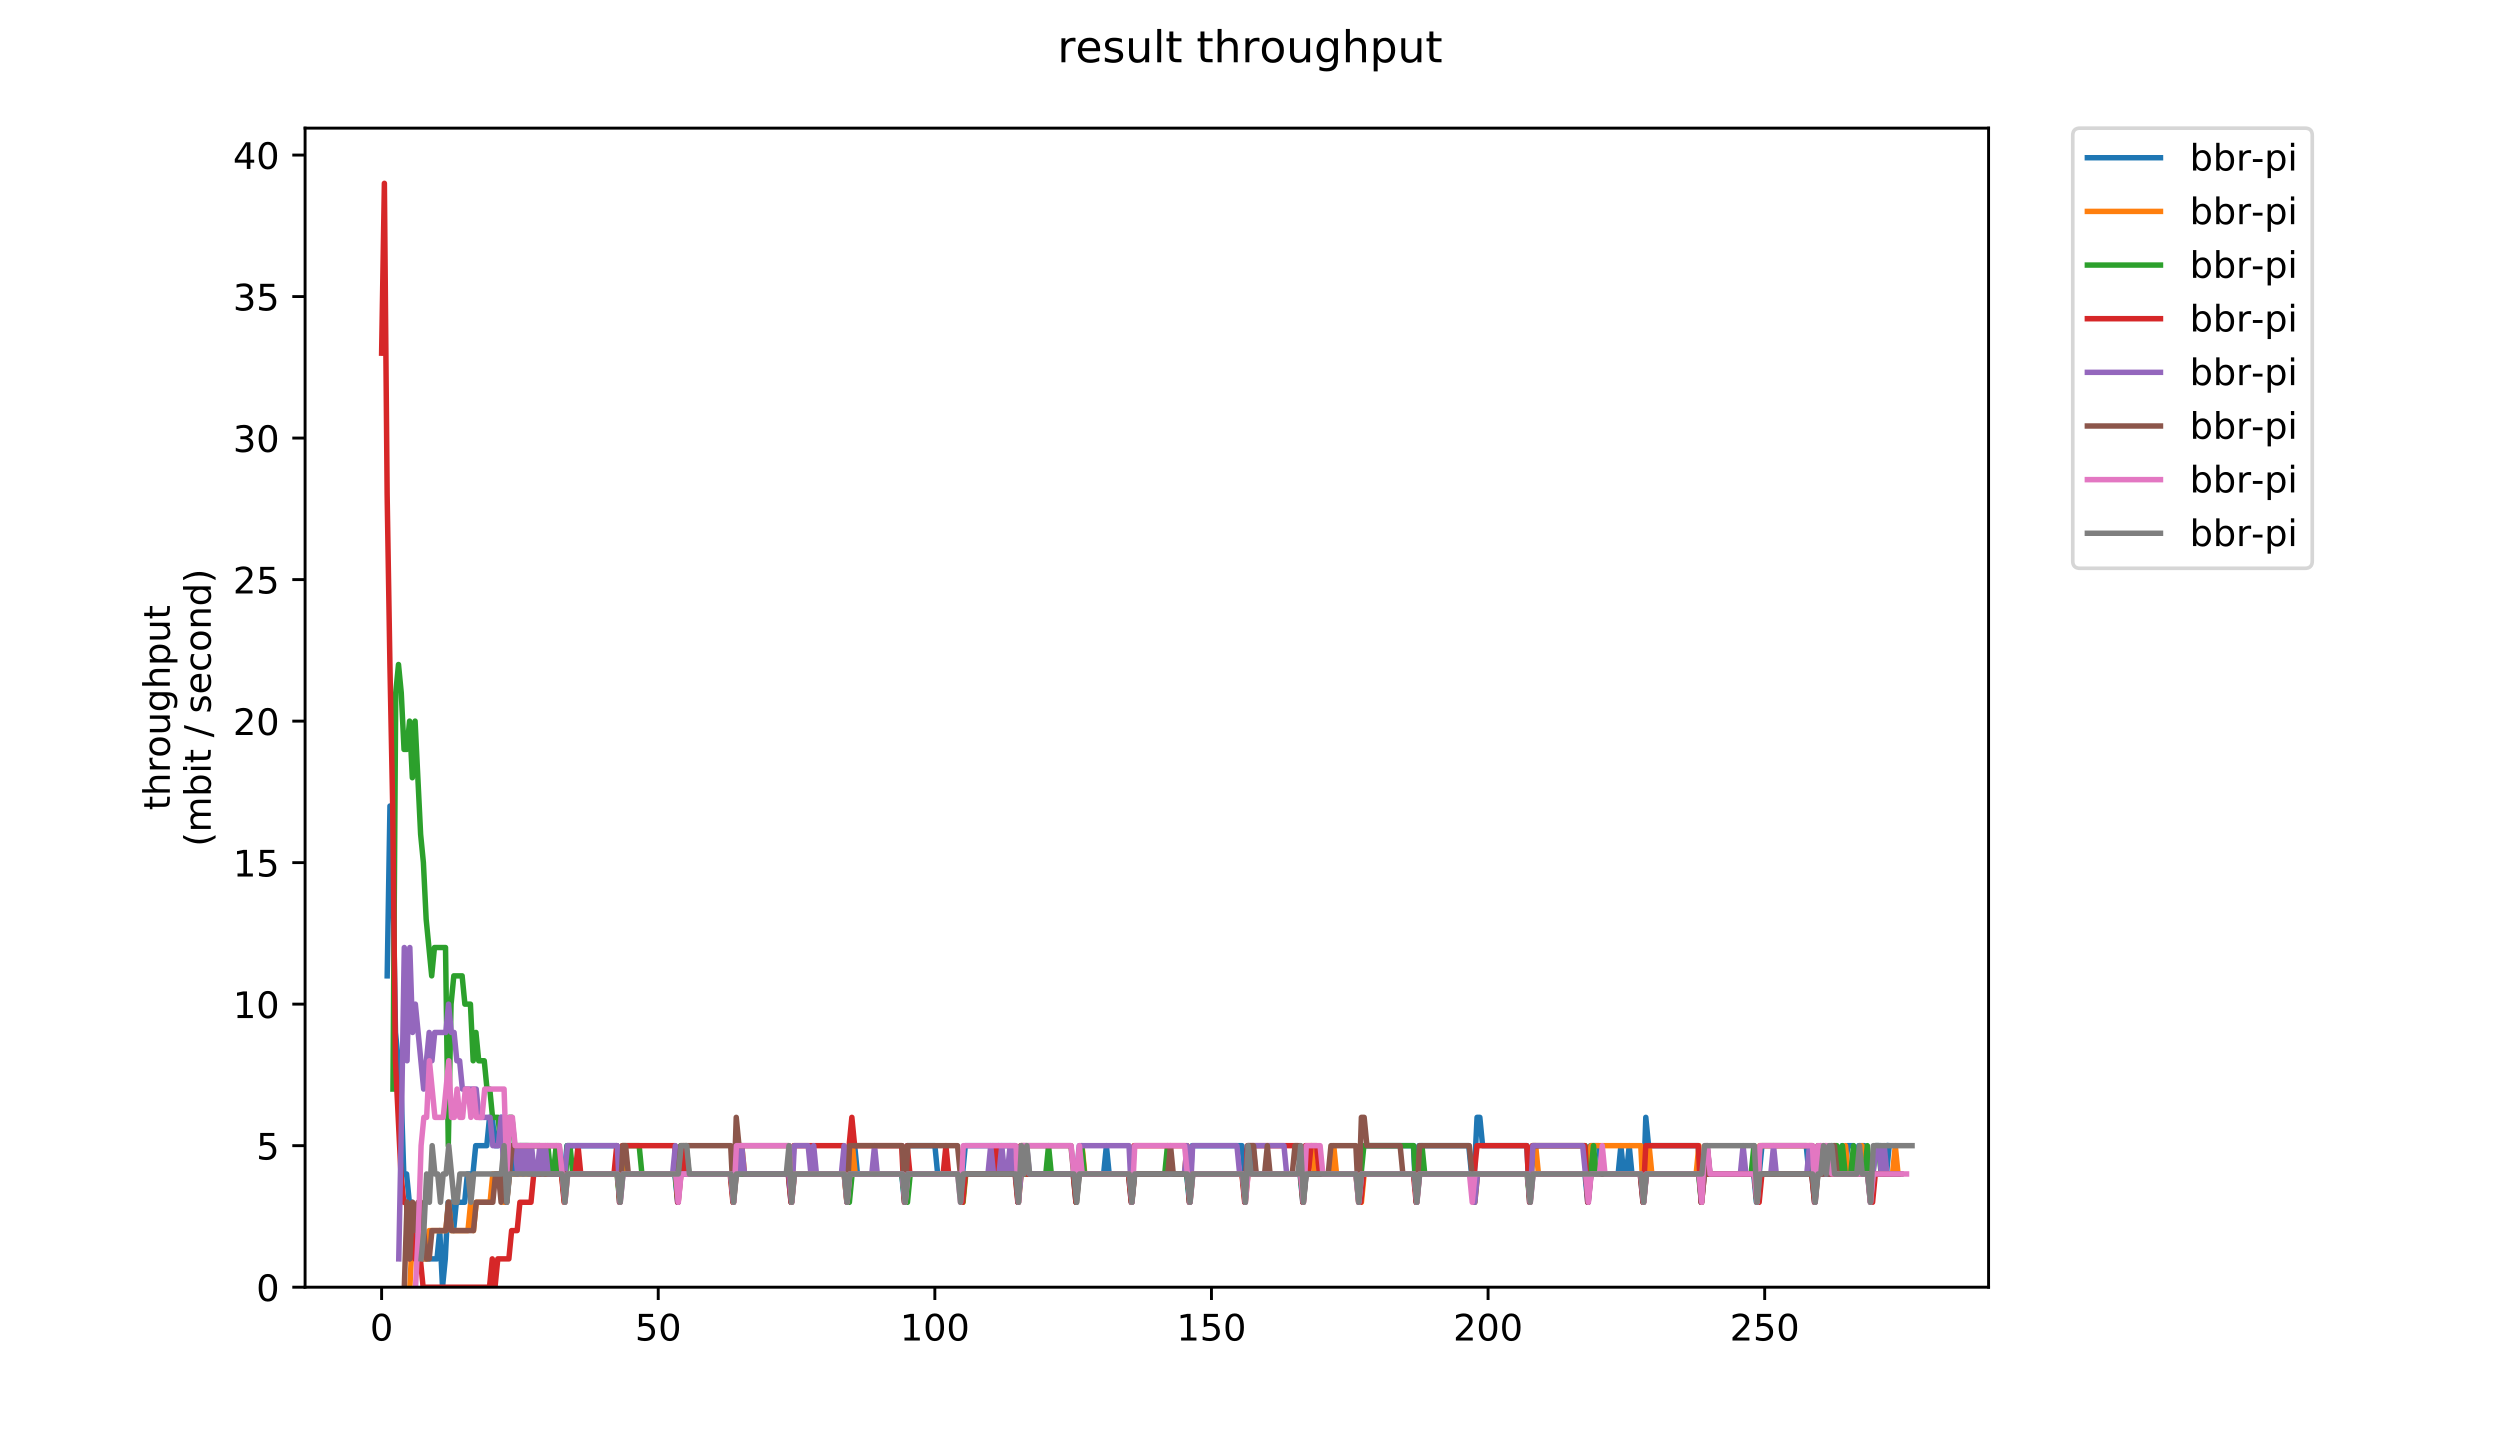 <?xml version="1.0" encoding="utf-8" standalone="no"?>
<!DOCTYPE svg PUBLIC "-//W3C//DTD SVG 1.1//EN"
  "http://www.w3.org/Graphics/SVG/1.1/DTD/svg11.dtd">
<!-- Created with matplotlib (https://matplotlib.org/) -->
<svg height="396pt" version="1.1" viewBox="0 0 684 396" width="684pt" xmlns="http://www.w3.org/2000/svg" xmlns:xlink="http://www.w3.org/1999/xlink">
 <defs>
  <style type="text/css">
*{stroke-linecap:butt;stroke-linejoin:round;}
  </style>
 </defs>
 <g id="figure_1">
  <g id="patch_1">
   <path d="M 0 396 
L 684 396 
L 684 0 
L 0 0 
z
" style="fill:#ffffff;"/>
  </g>
  <g id="axes_1">
   <g id="patch_2">
    <path d="M 83.472 352.174 
L 544.074 352.174 
L 544.074 35.062 
L 83.472 35.062 
z
" style="fill:#ffffff;"/>
   </g>
   <g id="matplotlib.axis_1">
    <g id="xtick_1">
     <g id="line2d_1">
      <defs>
       <path d="M 0 0 
L 0 3.5 
" id="mdc715c8e68" style="stroke:#000000;stroke-width:0.8;"/>
      </defs>
      <g>
       <use style="stroke:#000000;stroke-width:0.8;" x="104.409" xlink:href="#mdc715c8e68" y="352.174"/>
      </g>
     </g>
     <g id="text_1">
      <!-- 0 -->
      <defs>
       <path d="M 31.781 66.406 
Q 24.172 66.406 20.328 58.906 
Q 16.5 51.422 16.5 36.375 
Q 16.5 21.391 20.328 13.891 
Q 24.172 6.391 31.781 6.391 
Q 39.453 6.391 43.281 13.891 
Q 47.125 21.391 47.125 36.375 
Q 47.125 51.422 43.281 58.906 
Q 39.453 66.406 31.781 66.406 
z
M 31.781 74.219 
Q 44.047 74.219 50.516 64.516 
Q 56.984 54.828 56.984 36.375 
Q 56.984 17.969 50.516 8.266 
Q 44.047 -1.422 31.781 -1.422 
Q 19.531 -1.422 13.062 8.266 
Q 6.594 17.969 6.594 36.375 
Q 6.594 54.828 13.062 64.516 
Q 19.531 74.219 31.781 74.219 
z
" id="DejaVuSans-48"/>
      </defs>
      <g transform="translate(101.228 366.773)scale(0.1 -0.1)">
       <use xlink:href="#DejaVuSans-48"/>
      </g>
     </g>
    </g>
    <g id="xtick_2">
     <g id="line2d_2">
      <g>
       <use style="stroke:#000000;stroke-width:0.8;" x="180.091" xlink:href="#mdc715c8e68" y="352.174"/>
      </g>
     </g>
     <g id="text_2">
      <!-- 50 -->
      <defs>
       <path d="M 10.797 72.906 
L 49.516 72.906 
L 49.516 64.594 
L 19.828 64.594 
L 19.828 46.734 
Q 21.969 47.469 24.109 47.828 
Q 26.266 48.188 28.422 48.188 
Q 40.625 48.188 47.75 41.5 
Q 54.891 34.812 54.891 23.391 
Q 54.891 11.625 47.562 5.094 
Q 40.234 -1.422 26.906 -1.422 
Q 22.312 -1.422 17.547 -0.641 
Q 12.797 0.141 7.719 1.703 
L 7.719 11.625 
Q 12.109 9.234 16.797 8.062 
Q 21.484 6.891 26.703 6.891 
Q 35.156 6.891 40.078 11.328 
Q 45.016 15.766 45.016 23.391 
Q 45.016 31 40.078 35.438 
Q 35.156 39.891 26.703 39.891 
Q 22.75 39.891 18.812 39.016 
Q 14.891 38.141 10.797 36.281 
z
" id="DejaVuSans-53"/>
      </defs>
      <g transform="translate(173.728 366.773)scale(0.1 -0.1)">
       <use xlink:href="#DejaVuSans-53"/>
       <use x="63.623" xlink:href="#DejaVuSans-48"/>
      </g>
     </g>
    </g>
    <g id="xtick_3">
     <g id="line2d_3">
      <g>
       <use style="stroke:#000000;stroke-width:0.8;" x="255.773" xlink:href="#mdc715c8e68" y="352.174"/>
      </g>
     </g>
     <g id="text_3">
      <!-- 100 -->
      <defs>
       <path d="M 12.406 8.297 
L 28.516 8.297 
L 28.516 63.922 
L 10.984 60.406 
L 10.984 69.391 
L 28.422 72.906 
L 38.281 72.906 
L 38.281 8.297 
L 54.391 8.297 
L 54.391 0 
L 12.406 0 
z
" id="DejaVuSans-49"/>
      </defs>
      <g transform="translate(246.229 366.773)scale(0.1 -0.1)">
       <use xlink:href="#DejaVuSans-49"/>
       <use x="63.623" xlink:href="#DejaVuSans-48"/>
       <use x="127.246" xlink:href="#DejaVuSans-48"/>
      </g>
     </g>
    </g>
    <g id="xtick_4">
     <g id="line2d_4">
      <g>
       <use style="stroke:#000000;stroke-width:0.8;" x="331.455" xlink:href="#mdc715c8e68" y="352.174"/>
      </g>
     </g>
     <g id="text_4">
      <!-- 150 -->
      <g transform="translate(321.911 366.773)scale(0.1 -0.1)">
       <use xlink:href="#DejaVuSans-49"/>
       <use x="63.623" xlink:href="#DejaVuSans-53"/>
       <use x="127.246" xlink:href="#DejaVuSans-48"/>
      </g>
     </g>
    </g>
    <g id="xtick_5">
     <g id="line2d_5">
      <g>
       <use style="stroke:#000000;stroke-width:0.8;" x="407.137" xlink:href="#mdc715c8e68" y="352.174"/>
      </g>
     </g>
     <g id="text_5">
      <!-- 200 -->
      <defs>
       <path d="M 19.188 8.297 
L 53.609 8.297 
L 53.609 0 
L 7.328 0 
L 7.328 8.297 
Q 12.938 14.109 22.625 23.891 
Q 32.328 33.688 34.812 36.531 
Q 39.547 41.844 41.422 45.531 
Q 43.312 49.219 43.312 52.781 
Q 43.312 58.594 39.234 62.25 
Q 35.156 65.922 28.609 65.922 
Q 23.969 65.922 18.812 64.312 
Q 13.672 62.703 7.812 59.422 
L 7.812 69.391 
Q 13.766 71.781 18.938 73 
Q 24.125 74.219 28.422 74.219 
Q 39.75 74.219 46.484 68.547 
Q 53.219 62.891 53.219 53.422 
Q 53.219 48.922 51.531 44.891 
Q 49.859 40.875 45.406 35.406 
Q 44.188 33.984 37.641 27.219 
Q 31.109 20.453 19.188 8.297 
z
" id="DejaVuSans-50"/>
      </defs>
      <g transform="translate(397.593 366.773)scale(0.1 -0.1)">
       <use xlink:href="#DejaVuSans-50"/>
       <use x="63.623" xlink:href="#DejaVuSans-48"/>
       <use x="127.246" xlink:href="#DejaVuSans-48"/>
      </g>
     </g>
    </g>
    <g id="xtick_6">
     <g id="line2d_6">
      <g>
       <use style="stroke:#000000;stroke-width:0.8;" x="482.819" xlink:href="#mdc715c8e68" y="352.174"/>
      </g>
     </g>
     <g id="text_6">
      <!-- 250 -->
      <g transform="translate(473.275 366.773)scale(0.1 -0.1)">
       <use xlink:href="#DejaVuSans-50"/>
       <use x="63.623" xlink:href="#DejaVuSans-53"/>
       <use x="127.246" xlink:href="#DejaVuSans-48"/>
      </g>
     </g>
    </g>
   </g>
   <g id="matplotlib.axis_2">
    <g id="ytick_1">
     <g id="line2d_7">
      <defs>
       <path d="M 0 0 
L -3.5 0 
" id="m4e433a1e27" style="stroke:#000000;stroke-width:0.8;"/>
      </defs>
      <g>
       <use style="stroke:#000000;stroke-width:0.8;" x="83.472" xlink:href="#m4e433a1e27" y="352.174"/>
      </g>
     </g>
     <g id="text_7">
      <!-- 0 -->
      <g transform="translate(70.11 355.973)scale(0.1 -0.1)">
       <use xlink:href="#DejaVuSans-48"/>
      </g>
     </g>
    </g>
    <g id="ytick_2">
     <g id="line2d_8">
      <g>
       <use style="stroke:#000000;stroke-width:0.8;" x="83.472" xlink:href="#m4e433a1e27" y="313.455"/>
      </g>
     </g>
     <g id="text_8">
      <!-- 5 -->
      <g transform="translate(70.11 317.254)scale(0.1 -0.1)">
       <use xlink:href="#DejaVuSans-53"/>
      </g>
     </g>
    </g>
    <g id="ytick_3">
     <g id="line2d_9">
      <g>
       <use style="stroke:#000000;stroke-width:0.8;" x="83.472" xlink:href="#m4e433a1e27" y="274.735"/>
      </g>
     </g>
     <g id="text_9">
      <!-- 10 -->
      <g transform="translate(63.747 278.535)scale(0.1 -0.1)">
       <use xlink:href="#DejaVuSans-49"/>
       <use x="63.623" xlink:href="#DejaVuSans-48"/>
      </g>
     </g>
    </g>
    <g id="ytick_4">
     <g id="line2d_10">
      <g>
       <use style="stroke:#000000;stroke-width:0.8;" x="83.472" xlink:href="#m4e433a1e27" y="236.016"/>
      </g>
     </g>
     <g id="text_10">
      <!-- 15 -->
      <g transform="translate(63.747 239.815)scale(0.1 -0.1)">
       <use xlink:href="#DejaVuSans-49"/>
       <use x="63.623" xlink:href="#DejaVuSans-53"/>
      </g>
     </g>
    </g>
    <g id="ytick_5">
     <g id="line2d_11">
      <g>
       <use style="stroke:#000000;stroke-width:0.8;" x="83.472" xlink:href="#m4e433a1e27" y="197.297"/>
      </g>
     </g>
     <g id="text_11">
      <!-- 20 -->
      <g transform="translate(63.747 201.096)scale(0.1 -0.1)">
       <use xlink:href="#DejaVuSans-50"/>
       <use x="63.623" xlink:href="#DejaVuSans-48"/>
      </g>
     </g>
    </g>
    <g id="ytick_6">
     <g id="line2d_12">
      <g>
       <use style="stroke:#000000;stroke-width:0.8;" x="83.472" xlink:href="#m4e433a1e27" y="158.577"/>
      </g>
     </g>
     <g id="text_12">
      <!-- 25 -->
      <g transform="translate(63.747 162.377)scale(0.1 -0.1)">
       <use xlink:href="#DejaVuSans-50"/>
       <use x="63.623" xlink:href="#DejaVuSans-53"/>
      </g>
     </g>
    </g>
    <g id="ytick_7">
     <g id="line2d_13">
      <g>
       <use style="stroke:#000000;stroke-width:0.8;" x="83.472" xlink:href="#m4e433a1e27" y="119.858"/>
      </g>
     </g>
     <g id="text_13">
      <!-- 30 -->
      <defs>
       <path d="M 40.578 39.312 
Q 47.656 37.797 51.625 33 
Q 55.609 28.219 55.609 21.188 
Q 55.609 10.406 48.188 4.484 
Q 40.766 -1.422 27.094 -1.422 
Q 22.516 -1.422 17.656 -0.516 
Q 12.797 0.391 7.625 2.203 
L 7.625 11.719 
Q 11.719 9.328 16.594 8.109 
Q 21.484 6.891 26.812 6.891 
Q 36.078 6.891 40.938 10.547 
Q 45.797 14.203 45.797 21.188 
Q 45.797 27.641 41.281 31.266 
Q 36.766 34.906 28.719 34.906 
L 20.219 34.906 
L 20.219 43.016 
L 29.109 43.016 
Q 36.375 43.016 40.234 45.922 
Q 44.094 48.828 44.094 54.297 
Q 44.094 59.906 40.109 62.906 
Q 36.141 65.922 28.719 65.922 
Q 24.656 65.922 20.016 65.031 
Q 15.375 64.156 9.812 62.312 
L 9.812 71.094 
Q 15.438 72.656 20.344 73.438 
Q 25.25 74.219 29.594 74.219 
Q 40.828 74.219 47.359 69.109 
Q 53.906 64.016 53.906 55.328 
Q 53.906 49.266 50.438 45.094 
Q 46.969 40.922 40.578 39.312 
z
" id="DejaVuSans-51"/>
      </defs>
      <g transform="translate(63.747 123.657)scale(0.1 -0.1)">
       <use xlink:href="#DejaVuSans-51"/>
       <use x="63.623" xlink:href="#DejaVuSans-48"/>
      </g>
     </g>
    </g>
    <g id="ytick_8">
     <g id="line2d_14">
      <g>
       <use style="stroke:#000000;stroke-width:0.8;" x="83.472" xlink:href="#m4e433a1e27" y="81.139"/>
      </g>
     </g>
     <g id="text_14">
      <!-- 35 -->
      <g transform="translate(63.747 84.938)scale(0.1 -0.1)">
       <use xlink:href="#DejaVuSans-51"/>
       <use x="63.623" xlink:href="#DejaVuSans-53"/>
      </g>
     </g>
    </g>
    <g id="ytick_9">
     <g id="line2d_15">
      <g>
       <use style="stroke:#000000;stroke-width:0.8;" x="83.472" xlink:href="#m4e433a1e27" y="42.419"/>
      </g>
     </g>
     <g id="text_15">
      <!-- 40 -->
      <defs>
       <path d="M 37.797 64.312 
L 12.891 25.391 
L 37.797 25.391 
z
M 35.203 72.906 
L 47.609 72.906 
L 47.609 25.391 
L 58.016 25.391 
L 58.016 17.188 
L 47.609 17.188 
L 47.609 0 
L 37.797 0 
L 37.797 17.188 
L 4.891 17.188 
L 4.891 26.703 
z
" id="DejaVuSans-52"/>
      </defs>
      <g transform="translate(63.747 46.218)scale(0.1 -0.1)">
       <use xlink:href="#DejaVuSans-52"/>
       <use x="63.623" xlink:href="#DejaVuSans-48"/>
      </g>
     </g>
    </g>
    <g id="text_16">
     <!-- throughput -->
     <defs>
      <path d="M 18.312 70.219 
L 18.312 54.688 
L 36.812 54.688 
L 36.812 47.703 
L 18.312 47.703 
L 18.312 18.016 
Q 18.312 11.328 20.141 9.422 
Q 21.969 7.516 27.594 7.516 
L 36.812 7.516 
L 36.812 0 
L 27.594 0 
Q 17.188 0 13.234 3.875 
Q 9.281 7.766 9.281 18.016 
L 9.281 47.703 
L 2.688 47.703 
L 2.688 54.688 
L 9.281 54.688 
L 9.281 70.219 
z
" id="DejaVuSans-116"/>
      <path d="M 54.891 33.016 
L 54.891 0 
L 45.906 0 
L 45.906 32.719 
Q 45.906 40.484 42.875 44.328 
Q 39.844 48.188 33.797 48.188 
Q 26.516 48.188 22.312 43.547 
Q 18.109 38.922 18.109 30.906 
L 18.109 0 
L 9.078 0 
L 9.078 75.984 
L 18.109 75.984 
L 18.109 46.188 
Q 21.344 51.125 25.703 53.562 
Q 30.078 56 35.797 56 
Q 45.219 56 50.047 50.172 
Q 54.891 44.344 54.891 33.016 
z
" id="DejaVuSans-104"/>
      <path d="M 41.109 46.297 
Q 39.594 47.172 37.812 47.578 
Q 36.031 48 33.891 48 
Q 26.266 48 22.188 43.047 
Q 18.109 38.094 18.109 28.812 
L 18.109 0 
L 9.078 0 
L 9.078 54.688 
L 18.109 54.688 
L 18.109 46.188 
Q 20.953 51.172 25.484 53.578 
Q 30.031 56 36.531 56 
Q 37.453 56 38.578 55.875 
Q 39.703 55.766 41.062 55.516 
z
" id="DejaVuSans-114"/>
      <path d="M 30.609 48.391 
Q 23.391 48.391 19.188 42.75 
Q 14.984 37.109 14.984 27.297 
Q 14.984 17.484 19.156 11.844 
Q 23.344 6.203 30.609 6.203 
Q 37.797 6.203 41.984 11.859 
Q 46.188 17.531 46.188 27.297 
Q 46.188 37.016 41.984 42.703 
Q 37.797 48.391 30.609 48.391 
z
M 30.609 56 
Q 42.328 56 49.016 48.375 
Q 55.719 40.766 55.719 27.297 
Q 55.719 13.875 49.016 6.219 
Q 42.328 -1.422 30.609 -1.422 
Q 18.844 -1.422 12.172 6.219 
Q 5.516 13.875 5.516 27.297 
Q 5.516 40.766 12.172 48.375 
Q 18.844 56 30.609 56 
z
" id="DejaVuSans-111"/>
      <path d="M 8.5 21.578 
L 8.5 54.688 
L 17.484 54.688 
L 17.484 21.922 
Q 17.484 14.156 20.5 10.266 
Q 23.531 6.391 29.594 6.391 
Q 36.859 6.391 41.078 11.031 
Q 45.312 15.672 45.312 23.688 
L 45.312 54.688 
L 54.297 54.688 
L 54.297 0 
L 45.312 0 
L 45.312 8.406 
Q 42.047 3.422 37.719 1 
Q 33.406 -1.422 27.688 -1.422 
Q 18.266 -1.422 13.375 4.438 
Q 8.5 10.297 8.5 21.578 
z
M 31.109 56 
z
" id="DejaVuSans-117"/>
      <path d="M 45.406 27.984 
Q 45.406 37.75 41.375 43.109 
Q 37.359 48.484 30.078 48.484 
Q 22.859 48.484 18.828 43.109 
Q 14.797 37.75 14.797 27.984 
Q 14.797 18.266 18.828 12.891 
Q 22.859 7.516 30.078 7.516 
Q 37.359 7.516 41.375 12.891 
Q 45.406 18.266 45.406 27.984 
z
M 54.391 6.781 
Q 54.391 -7.172 48.188 -13.984 
Q 42 -20.797 29.203 -20.797 
Q 24.469 -20.797 20.266 -20.094 
Q 16.062 -19.391 12.109 -17.922 
L 12.109 -9.188 
Q 16.062 -11.328 19.922 -12.344 
Q 23.781 -13.375 27.781 -13.375 
Q 36.625 -13.375 41.016 -8.766 
Q 45.406 -4.156 45.406 5.172 
L 45.406 9.625 
Q 42.625 4.781 38.281 2.391 
Q 33.938 0 27.875 0 
Q 17.828 0 11.672 7.656 
Q 5.516 15.328 5.516 27.984 
Q 5.516 40.672 11.672 48.328 
Q 17.828 56 27.875 56 
Q 33.938 56 38.281 53.609 
Q 42.625 51.219 45.406 46.391 
L 45.406 54.688 
L 54.391 54.688 
z
" id="DejaVuSans-103"/>
      <path d="M 18.109 8.203 
L 18.109 -20.797 
L 9.078 -20.797 
L 9.078 54.688 
L 18.109 54.688 
L 18.109 46.391 
Q 20.953 51.266 25.266 53.625 
Q 29.594 56 35.594 56 
Q 45.562 56 51.781 48.094 
Q 58.016 40.188 58.016 27.297 
Q 58.016 14.406 51.781 6.484 
Q 45.562 -1.422 35.594 -1.422 
Q 29.594 -1.422 25.266 0.953 
Q 20.953 3.328 18.109 8.203 
z
M 48.688 27.297 
Q 48.688 37.203 44.609 42.844 
Q 40.531 48.484 33.406 48.484 
Q 26.266 48.484 22.188 42.844 
Q 18.109 37.203 18.109 27.297 
Q 18.109 17.391 22.188 11.75 
Q 26.266 6.109 33.406 6.109 
Q 40.531 6.109 44.609 11.75 
Q 48.688 17.391 48.688 27.297 
z
" id="DejaVuSans-112"/>
     </defs>
     <g transform="translate(46.47 221.675)rotate(-90)scale(0.1 -0.1)">
      <use xlink:href="#DejaVuSans-116"/>
      <use x="39.209" xlink:href="#DejaVuSans-104"/>
      <use x="102.588" xlink:href="#DejaVuSans-114"/>
      <use x="143.67" xlink:href="#DejaVuSans-111"/>
      <use x="204.852" xlink:href="#DejaVuSans-117"/>
      <use x="268.23" xlink:href="#DejaVuSans-103"/>
      <use x="331.707" xlink:href="#DejaVuSans-104"/>
      <use x="395.086" xlink:href="#DejaVuSans-112"/>
      <use x="458.562" xlink:href="#DejaVuSans-117"/>
      <use x="521.941" xlink:href="#DejaVuSans-116"/>
     </g>
     <!-- (mbit / second) -->
     <defs>
      <path d="M 31 75.875 
Q 24.469 64.656 21.281 53.656 
Q 18.109 42.672 18.109 31.391 
Q 18.109 20.125 21.312 9.062 
Q 24.516 -2 31 -13.188 
L 23.188 -13.188 
Q 15.875 -1.703 12.234 9.375 
Q 8.594 20.453 8.594 31.391 
Q 8.594 42.281 12.203 53.312 
Q 15.828 64.359 23.188 75.875 
z
" id="DejaVuSans-40"/>
      <path d="M 52 44.188 
Q 55.375 50.25 60.062 53.125 
Q 64.75 56 71.094 56 
Q 79.641 56 84.281 50.016 
Q 88.922 44.047 88.922 33.016 
L 88.922 0 
L 79.891 0 
L 79.891 32.719 
Q 79.891 40.578 77.094 44.375 
Q 74.312 48.188 68.609 48.188 
Q 61.625 48.188 57.562 43.547 
Q 53.516 38.922 53.516 30.906 
L 53.516 0 
L 44.484 0 
L 44.484 32.719 
Q 44.484 40.625 41.703 44.406 
Q 38.922 48.188 33.109 48.188 
Q 26.219 48.188 22.156 43.531 
Q 18.109 38.875 18.109 30.906 
L 18.109 0 
L 9.078 0 
L 9.078 54.688 
L 18.109 54.688 
L 18.109 46.188 
Q 21.188 51.219 25.484 53.609 
Q 29.781 56 35.688 56 
Q 41.656 56 45.828 52.969 
Q 50 49.953 52 44.188 
z
" id="DejaVuSans-109"/>
      <path d="M 48.688 27.297 
Q 48.688 37.203 44.609 42.844 
Q 40.531 48.484 33.406 48.484 
Q 26.266 48.484 22.188 42.844 
Q 18.109 37.203 18.109 27.297 
Q 18.109 17.391 22.188 11.75 
Q 26.266 6.109 33.406 6.109 
Q 40.531 6.109 44.609 11.75 
Q 48.688 17.391 48.688 27.297 
z
M 18.109 46.391 
Q 20.953 51.266 25.266 53.625 
Q 29.594 56 35.594 56 
Q 45.562 56 51.781 48.094 
Q 58.016 40.188 58.016 27.297 
Q 58.016 14.406 51.781 6.484 
Q 45.562 -1.422 35.594 -1.422 
Q 29.594 -1.422 25.266 0.953 
Q 20.953 3.328 18.109 8.203 
L 18.109 0 
L 9.078 0 
L 9.078 75.984 
L 18.109 75.984 
z
" id="DejaVuSans-98"/>
      <path d="M 9.422 54.688 
L 18.406 54.688 
L 18.406 0 
L 9.422 0 
z
M 9.422 75.984 
L 18.406 75.984 
L 18.406 64.594 
L 9.422 64.594 
z
" id="DejaVuSans-105"/>
      <path id="DejaVuSans-32"/>
      <path d="M 25.391 72.906 
L 33.688 72.906 
L 8.297 -9.281 
L 0 -9.281 
z
" id="DejaVuSans-47"/>
      <path d="M 44.281 53.078 
L 44.281 44.578 
Q 40.484 46.531 36.375 47.5 
Q 32.281 48.484 27.875 48.484 
Q 21.188 48.484 17.844 46.438 
Q 14.5 44.391 14.5 40.281 
Q 14.5 37.156 16.891 35.375 
Q 19.281 33.594 26.516 31.984 
L 29.594 31.297 
Q 39.156 29.25 43.188 25.516 
Q 47.219 21.781 47.219 15.094 
Q 47.219 7.469 41.188 3.016 
Q 35.156 -1.422 24.609 -1.422 
Q 20.219 -1.422 15.453 -0.562 
Q 10.688 0.297 5.422 2 
L 5.422 11.281 
Q 10.406 8.688 15.234 7.391 
Q 20.062 6.109 24.812 6.109 
Q 31.156 6.109 34.562 8.281 
Q 37.984 10.453 37.984 14.406 
Q 37.984 18.062 35.516 20.016 
Q 33.062 21.969 24.703 23.781 
L 21.578 24.516 
Q 13.234 26.266 9.516 29.906 
Q 5.812 33.547 5.812 39.891 
Q 5.812 47.609 11.281 51.797 
Q 16.75 56 26.812 56 
Q 31.781 56 36.172 55.266 
Q 40.578 54.547 44.281 53.078 
z
" id="DejaVuSans-115"/>
      <path d="M 56.203 29.594 
L 56.203 25.203 
L 14.891 25.203 
Q 15.484 15.922 20.484 11.062 
Q 25.484 6.203 34.422 6.203 
Q 39.594 6.203 44.453 7.469 
Q 49.312 8.734 54.109 11.281 
L 54.109 2.781 
Q 49.266 0.734 44.188 -0.344 
Q 39.109 -1.422 33.891 -1.422 
Q 20.797 -1.422 13.156 6.188 
Q 5.516 13.812 5.516 26.812 
Q 5.516 40.234 12.766 48.109 
Q 20.016 56 32.328 56 
Q 43.359 56 49.781 48.891 
Q 56.203 41.797 56.203 29.594 
z
M 47.219 32.234 
Q 47.125 39.594 43.094 43.984 
Q 39.062 48.391 32.422 48.391 
Q 24.906 48.391 20.391 44.141 
Q 15.875 39.891 15.188 32.172 
z
" id="DejaVuSans-101"/>
      <path d="M 48.781 52.594 
L 48.781 44.188 
Q 44.969 46.297 41.141 47.344 
Q 37.312 48.391 33.406 48.391 
Q 24.656 48.391 19.812 42.844 
Q 14.984 37.312 14.984 27.297 
Q 14.984 17.281 19.812 11.734 
Q 24.656 6.203 33.406 6.203 
Q 37.312 6.203 41.141 7.25 
Q 44.969 8.297 48.781 10.406 
L 48.781 2.094 
Q 45.016 0.344 40.984 -0.531 
Q 36.969 -1.422 32.422 -1.422 
Q 20.062 -1.422 12.781 6.344 
Q 5.516 14.109 5.516 27.297 
Q 5.516 40.672 12.859 48.328 
Q 20.219 56 33.016 56 
Q 37.156 56 41.109 55.141 
Q 45.062 54.297 48.781 52.594 
z
" id="DejaVuSans-99"/>
      <path d="M 54.891 33.016 
L 54.891 0 
L 45.906 0 
L 45.906 32.719 
Q 45.906 40.484 42.875 44.328 
Q 39.844 48.188 33.797 48.188 
Q 26.516 48.188 22.312 43.547 
Q 18.109 38.922 18.109 30.906 
L 18.109 0 
L 9.078 0 
L 9.078 54.688 
L 18.109 54.688 
L 18.109 46.188 
Q 21.344 51.125 25.703 53.562 
Q 30.078 56 35.797 56 
Q 45.219 56 50.047 50.172 
Q 54.891 44.344 54.891 33.016 
z
" id="DejaVuSans-110"/>
      <path d="M 45.406 46.391 
L 45.406 75.984 
L 54.391 75.984 
L 54.391 0 
L 45.406 0 
L 45.406 8.203 
Q 42.578 3.328 38.25 0.953 
Q 33.938 -1.422 27.875 -1.422 
Q 17.969 -1.422 11.734 6.484 
Q 5.516 14.406 5.516 27.297 
Q 5.516 40.188 11.734 48.094 
Q 17.969 56 27.875 56 
Q 33.938 56 38.25 53.625 
Q 42.578 51.266 45.406 46.391 
z
M 14.797 27.297 
Q 14.797 17.391 18.875 11.75 
Q 22.953 6.109 30.078 6.109 
Q 37.203 6.109 41.297 11.75 
Q 45.406 17.391 45.406 27.297 
Q 45.406 37.203 41.297 42.844 
Q 37.203 48.484 30.078 48.484 
Q 22.953 48.484 18.875 42.844 
Q 14.797 37.203 14.797 27.297 
z
" id="DejaVuSans-100"/>
      <path d="M 8.016 75.875 
L 15.828 75.875 
Q 23.141 64.359 26.781 53.312 
Q 30.422 42.281 30.422 31.391 
Q 30.422 20.453 26.781 9.375 
Q 23.141 -1.703 15.828 -13.188 
L 8.016 -13.188 
Q 14.5 -2 17.703 9.062 
Q 20.906 20.125 20.906 31.391 
Q 20.906 42.672 17.703 53.656 
Q 14.5 64.656 8.016 75.875 
z
" id="DejaVuSans-41"/>
     </defs>
     <g transform="translate(57.668 231.609)rotate(-90)scale(0.1 -0.1)">
      <use xlink:href="#DejaVuSans-40"/>
      <use x="39.014" xlink:href="#DejaVuSans-109"/>
      <use x="136.426" xlink:href="#DejaVuSans-98"/>
      <use x="199.902" xlink:href="#DejaVuSans-105"/>
      <use x="227.686" xlink:href="#DejaVuSans-116"/>
      <use x="266.895" xlink:href="#DejaVuSans-32"/>
      <use x="298.682" xlink:href="#DejaVuSans-47"/>
      <use x="332.373" xlink:href="#DejaVuSans-32"/>
      <use x="364.16" xlink:href="#DejaVuSans-115"/>
      <use x="416.26" xlink:href="#DejaVuSans-101"/>
      <use x="477.783" xlink:href="#DejaVuSans-99"/>
      <use x="532.764" xlink:href="#DejaVuSans-111"/>
      <use x="593.945" xlink:href="#DejaVuSans-110"/>
      <use x="657.324" xlink:href="#DejaVuSans-100"/>
      <use x="720.801" xlink:href="#DejaVuSans-41"/>
     </g>
    </g>
   </g>
   <g id="line2d_16">
    <path clip-path="url(#p6442684eb6)" d="M 105.936 266.992 
L 106.693 220.528 
L 107.45 236.016 
L 108.207 282.479 
L 109.72 297.967 
L 110.477 321.199 
L 111.234 321.199 
L 111.991 328.943 
L 112.747 328.943 
L 113.504 344.43 
L 114.261 336.686 
L 115.018 336.686 
L 115.775 344.43 
L 119.559 344.43 
L 120.316 336.686 
L 121.072 352.174 
L 121.829 344.43 
L 122.586 328.943 
L 123.343 328.943 
L 124.1 336.686 
L 124.857 328.943 
L 127.127 328.943 
L 127.884 321.199 
L 129.397 321.199 
L 130.154 313.455 
L 133.182 313.455 
L 133.938 305.711 
L 134.695 305.711 
L 135.452 313.455 
L 136.209 313.455 
L 136.966 305.711 
L 137.722 305.711 
L 138.479 321.199 
L 139.236 313.455 
L 139.993 313.455 
L 140.75 321.199 
L 141.507 321.199 
L 142.263 313.455 
L 144.534 313.455 
L 145.291 321.199 
L 154.373 321.199 
L 155.129 313.455 
L 168.752 313.455 
L 169.509 328.943 
L 170.266 321.199 
L 184.645 321.199 
L 185.402 328.943 
L 186.159 321.199 
L 215.675 321.199 
L 216.432 328.943 
L 217.189 321.199 
L 233.082 321.199 
L 233.839 313.455 
L 234.595 321.199 
L 246.705 321.199 
L 247.461 328.943 
L 248.218 313.455 
L 255.786 313.455 
L 256.543 321.199 
L 263.355 321.199 
L 264.111 313.455 
L 277.734 313.455 
L 278.491 328.943 
L 279.248 321.199 
L 293.627 321.199 
L 294.384 328.943 
L 295.141 321.199 
L 301.952 321.199 
L 302.709 313.455 
L 303.466 321.199 
L 308.764 321.199 
L 309.521 328.943 
L 310.277 321.199 
L 324.657 321.199 
L 325.414 328.943 
L 326.171 313.455 
L 339.793 313.455 
L 340.55 321.199 
L 342.064 321.199 
L 342.821 313.455 
L 343.577 321.199 
L 355.687 321.199 
L 356.443 328.943 
L 357.2 313.455 
L 357.957 321.199 
L 371.58 321.199 
L 372.337 313.455 
L 386.716 313.455 
L 387.473 328.943 
L 388.23 313.455 
L 401.853 313.455 
L 402.609 321.199 
L 403.366 321.199 
L 404.123 305.711 
L 404.88 305.711 
L 405.637 313.455 
L 417.746 313.455 
L 418.503 328.943 
L 419.259 321.199 
L 433.639 321.199 
L 434.396 328.943 
L 435.153 313.455 
L 437.423 313.455 
L 438.18 321.199 
L 442.721 321.199 
L 443.478 313.455 
L 444.234 321.199 
L 444.991 321.199 
L 445.748 313.455 
L 446.505 321.199 
L 448.775 321.199 
L 449.532 328.943 
L 450.289 305.711 
L 451.046 313.455 
L 464.669 313.455 
L 465.425 328.943 
L 466.182 321.199 
L 479.805 321.199 
L 480.562 328.943 
L 482.075 313.455 
L 494.185 313.455 
L 494.941 321.199 
L 495.698 321.199 
L 496.455 328.943 
L 497.212 321.199 
L 503.266 321.199 
L 504.023 313.455 
L 504.78 321.199 
L 505.537 313.455 
L 507.051 313.455 
L 507.807 321.199 
L 508.564 313.455 
L 510.078 313.455 
L 510.835 321.199 
L 512.348 321.199 
L 513.105 313.455 
L 514.619 313.455 
L 515.376 321.199 
L 516.132 321.199 
L 516.889 313.455 
L 516.889 313.455 
" style="fill:none;stroke:#1f77b4;stroke-linecap:square;stroke-width:1.5;"/>
   </g>
   <g id="line2d_17">
    <path clip-path="url(#p6442684eb6)" d="M 112.137 352.174 
L 112.894 336.686 
L 115.165 336.686 
L 115.922 344.43 
L 116.678 344.43 
L 117.435 336.686 
L 121.976 336.686 
L 122.733 328.943 
L 123.49 336.686 
L 128.031 336.686 
L 128.787 328.943 
L 129.544 336.686 
L 130.301 328.943 
L 134.085 328.943 
L 134.842 321.199 
L 137.112 321.199 
L 137.869 328.943 
L 138.626 328.943 
L 139.383 321.199 
L 153.763 321.199 
L 154.519 328.943 
L 155.276 321.199 
L 168.899 321.199 
L 169.656 328.943 
L 170.413 313.455 
L 171.169 321.199 
L 184.792 321.199 
L 185.549 328.943 
L 187.063 313.455 
L 187.819 321.199 
L 199.929 321.199 
L 200.685 328.943 
L 201.442 321.199 
L 202.199 321.199 
L 202.956 313.455 
L 203.713 321.199 
L 215.822 321.199 
L 216.579 328.943 
L 217.335 321.199 
L 230.958 321.199 
L 231.715 328.943 
L 233.229 313.455 
L 233.985 321.199 
L 246.851 321.199 
L 247.608 328.943 
L 248.365 321.199 
L 262.745 321.199 
L 263.501 328.943 
L 264.258 321.199 
L 277.881 321.199 
L 278.638 328.943 
L 279.395 321.199 
L 295.288 321.199 
L 296.045 313.455 
L 296.801 321.199 
L 308.911 321.199 
L 309.667 328.943 
L 310.424 321.199 
L 324.047 321.199 
L 324.804 313.455 
L 325.561 328.943 
L 326.317 321.199 
L 339.94 321.199 
L 340.697 328.943 
L 341.454 321.199 
L 355.833 321.199 
L 356.59 328.943 
L 357.347 313.455 
L 358.861 313.455 
L 359.617 321.199 
L 364.158 321.199 
L 364.915 313.455 
L 365.672 321.199 
L 370.97 321.199 
L 371.727 328.943 
L 372.483 328.943 
L 373.24 321.199 
L 386.863 321.199 
L 387.62 328.943 
L 388.377 321.199 
L 402.756 321.199 
L 403.513 328.943 
L 404.27 321.199 
L 417.893 321.199 
L 418.649 328.943 
L 419.406 313.455 
L 420.163 313.455 
L 420.92 321.199 
L 434.543 321.199 
L 435.299 313.455 
L 448.922 313.455 
L 449.679 328.943 
L 451.193 313.455 
L 451.949 321.199 
L 464.059 321.199 
L 464.815 313.455 
L 465.572 328.943 
L 466.329 321.199 
L 479.952 321.199 
L 480.709 328.943 
L 481.465 313.455 
L 495.845 313.455 
L 496.602 328.943 
L 497.359 321.199 
L 498.115 321.199 
L 498.872 313.455 
L 499.629 321.199 
L 504.17 321.199 
L 504.927 313.455 
L 505.684 321.199 
L 508.711 321.199 
L 509.468 313.455 
L 510.225 321.199 
L 517.793 321.199 
L 518.55 313.455 
L 519.306 321.199 
L 520.063 321.199 
L 520.063 321.199 
" style="fill:none;stroke:#ff7f0e;stroke-linecap:square;stroke-width:1.5;"/>
   </g>
   <g id="line2d_18">
    <path clip-path="url(#p6442684eb6)" d="M 107.515 297.967 
L 108.272 189.553 
L 109.028 181.809 
L 109.785 189.553 
L 110.542 205.041 
L 111.299 205.041 
L 112.056 197.297 
L 112.813 212.784 
L 113.569 197.297 
L 115.083 228.272 
L 115.84 236.016 
L 116.597 251.504 
L 118.11 266.992 
L 118.867 259.248 
L 121.894 259.248 
L 122.651 313.455 
L 123.408 274.735 
L 124.165 266.992 
L 126.435 266.992 
L 127.192 274.735 
L 128.706 274.735 
L 129.463 290.223 
L 130.219 282.479 
L 130.976 290.223 
L 132.49 290.223 
L 133.247 297.967 
L 134.003 297.967 
L 134.76 305.711 
L 136.274 305.711 
L 137.031 313.455 
L 137.788 313.455 
L 138.544 321.199 
L 139.301 305.711 
L 140.058 305.711 
L 140.815 313.455 
L 147.626 313.455 
L 148.383 321.199 
L 149.14 321.199 
L 149.897 313.455 
L 150.653 321.199 
L 151.41 321.199 
L 152.167 313.455 
L 152.924 321.199 
L 153.681 321.199 
L 154.438 328.943 
L 155.194 313.455 
L 155.951 313.455 
L 156.708 321.199 
L 168.817 321.199 
L 169.574 328.943 
L 170.331 313.455 
L 174.872 313.455 
L 175.629 321.199 
L 184.71 321.199 
L 185.467 328.943 
L 186.224 313.455 
L 186.981 321.199 
L 187.738 313.455 
L 188.494 321.199 
L 199.847 321.199 
L 200.604 328.943 
L 201.36 321.199 
L 215.74 321.199 
L 216.497 328.943 
L 217.254 321.199 
L 231.633 321.199 
L 232.39 328.943 
L 233.147 321.199 
L 246.77 321.199 
L 247.526 328.943 
L 248.283 328.943 
L 249.04 321.199 
L 262.663 321.199 
L 263.42 328.943 
L 264.176 321.199 
L 277.799 321.199 
L 278.556 328.943 
L 279.313 321.199 
L 286.124 321.199 
L 286.881 313.455 
L 287.638 321.199 
L 293.692 321.199 
L 294.449 328.943 
L 295.963 313.455 
L 296.72 321.199 
L 308.829 321.199 
L 309.586 328.943 
L 310.342 321.199 
L 318.667 321.199 
L 319.424 313.455 
L 320.181 321.199 
L 324.722 321.199 
L 325.479 328.943 
L 326.236 321.199 
L 339.858 321.199 
L 340.615 328.943 
L 341.372 321.199 
L 355.752 321.199 
L 356.508 328.943 
L 357.265 321.199 
L 372.402 321.199 
L 373.159 313.455 
L 386.781 313.455 
L 387.538 328.943 
L 389.052 313.455 
L 389.809 321.199 
L 402.674 321.199 
L 403.431 328.943 
L 404.188 321.199 
L 417.811 321.199 
L 418.568 328.943 
L 419.325 313.455 
L 433.704 313.455 
L 434.461 328.943 
L 435.975 313.455 
L 436.731 321.199 
L 448.84 321.199 
L 449.597 328.943 
L 450.354 321.199 
L 464.734 321.199 
L 465.491 328.943 
L 466.247 321.199 
L 479.113 321.199 
L 479.87 313.455 
L 480.627 328.943 
L 481.384 321.199 
L 495.763 321.199 
L 496.52 328.943 
L 498.034 313.455 
L 498.791 321.199 
L 500.304 321.199 
L 501.061 313.455 
L 502.575 313.455 
L 503.331 321.199 
L 504.088 313.455 
L 504.845 321.199 
L 506.359 321.199 
L 507.116 313.455 
L 507.872 321.199 
L 510.143 321.199 
L 510.9 313.455 
L 511.657 321.199 
L 512.413 321.199 
L 513.17 313.455 
L 513.927 313.455 
L 514.684 321.199 
L 519.225 321.199 
L 519.225 321.199 
" style="fill:none;stroke:#2ca02c;stroke-linecap:square;stroke-width:1.5;"/>
   </g>
   <g id="line2d_19">
    <path clip-path="url(#p6442684eb6)" d="M 104.409 96.626 
L 105.166 50.163 
L 105.922 135.346 
L 106.679 181.809 
L 107.436 220.528 
L 108.193 290.223 
L 109.707 321.199 
L 110.463 328.943 
L 111.22 328.943 
L 111.977 344.43 
L 112.734 336.686 
L 113.491 344.43 
L 115.004 344.43 
L 115.761 352.174 
L 133.925 352.174 
L 134.682 344.43 
L 135.438 352.174 
L 136.195 344.43 
L 139.222 344.43 
L 139.979 336.686 
L 141.493 336.686 
L 142.25 328.943 
L 145.277 328.943 
L 146.034 321.199 
L 153.602 321.199 
L 154.359 328.943 
L 155.116 321.199 
L 157.386 321.199 
L 158.143 313.455 
L 158.9 321.199 
L 167.982 321.199 
L 168.738 313.455 
L 169.495 328.943 
L 170.252 313.455 
L 184.632 313.455 
L 185.388 328.943 
L 186.145 321.199 
L 186.902 321.199 
L 187.659 313.455 
L 188.416 321.199 
L 199.768 321.199 
L 200.525 328.943 
L 201.282 321.199 
L 202.039 321.199 
L 202.795 313.455 
L 203.552 321.199 
L 215.661 321.199 
L 216.418 328.943 
L 217.175 313.455 
L 230.798 313.455 
L 231.554 321.199 
L 233.068 305.711 
L 233.825 313.455 
L 246.691 313.455 
L 247.448 328.943 
L 248.205 313.455 
L 248.961 321.199 
L 258.043 321.199 
L 258.8 313.455 
L 259.557 321.199 
L 262.584 321.199 
L 263.341 328.943 
L 264.098 321.199 
L 270.909 321.199 
L 271.666 313.455 
L 272.423 321.199 
L 273.18 313.455 
L 273.936 321.199 
L 277.721 321.199 
L 278.477 328.943 
L 279.234 313.455 
L 279.991 313.455 
L 280.748 321.199 
L 293.614 321.199 
L 294.371 328.943 
L 295.127 321.199 
L 308.75 321.199 
L 309.507 328.943 
L 310.264 313.455 
L 324.643 313.455 
L 325.4 328.943 
L 326.157 321.199 
L 339.78 321.199 
L 340.537 328.943 
L 341.293 313.455 
L 355.673 313.455 
L 356.43 328.943 
L 357.187 313.455 
L 357.943 321.199 
L 358.7 313.455 
L 360.214 313.455 
L 360.971 321.199 
L 371.566 321.199 
L 372.323 328.943 
L 373.08 321.199 
L 386.703 321.199 
L 387.459 328.943 
L 388.216 321.199 
L 403.353 321.199 
L 404.109 313.455 
L 417.732 313.455 
L 418.489 328.943 
L 419.246 313.455 
L 433.625 313.455 
L 434.382 328.943 
L 435.139 321.199 
L 448.762 321.199 
L 449.519 328.943 
L 450.275 313.455 
L 464.655 313.455 
L 465.412 328.943 
L 466.169 321.199 
L 480.548 321.199 
L 481.305 328.943 
L 482.062 321.199 
L 495.685 321.199 
L 496.441 328.943 
L 497.198 321.199 
L 498.712 321.199 
L 499.469 313.455 
L 500.226 321.199 
L 511.578 321.199 
L 512.335 328.943 
L 513.091 321.199 
L 517.632 321.199 
L 517.632 321.199 
" style="fill:none;stroke:#d62728;stroke-linecap:square;stroke-width:1.5;"/>
   </g>
   <g id="line2d_20">
    <path clip-path="url(#p6442684eb6)" d="M 109.1 344.43 
L 109.856 305.711 
L 110.613 259.248 
L 111.37 290.223 
L 112.127 259.248 
L 112.884 282.479 
L 113.64 274.735 
L 115.911 297.967 
L 117.425 282.479 
L 118.181 290.223 
L 118.938 282.479 
L 121.965 282.479 
L 122.722 274.735 
L 123.479 282.479 
L 124.236 282.479 
L 124.993 290.223 
L 125.75 290.223 
L 126.506 297.967 
L 130.291 297.967 
L 131.047 305.711 
L 134.075 305.711 
L 134.831 313.455 
L 136.345 313.455 
L 137.102 305.711 
L 137.859 321.199 
L 138.616 328.943 
L 139.372 313.455 
L 140.886 313.455 
L 141.643 321.199 
L 142.4 313.455 
L 143.156 321.199 
L 143.913 313.455 
L 144.67 321.199 
L 145.427 313.455 
L 146.184 321.199 
L 146.941 321.199 
L 147.697 313.455 
L 148.454 321.199 
L 149.211 313.455 
L 149.968 321.199 
L 154.509 321.199 
L 155.266 313.455 
L 168.888 313.455 
L 169.645 328.943 
L 170.402 321.199 
L 184.025 321.199 
L 184.782 313.455 
L 185.538 328.943 
L 186.295 321.199 
L 199.918 321.199 
L 200.675 328.943 
L 201.432 321.199 
L 202.188 321.199 
L 202.945 313.455 
L 203.702 321.199 
L 215.811 321.199 
L 216.568 328.943 
L 217.325 313.455 
L 221.109 313.455 
L 221.866 321.199 
L 222.623 313.455 
L 223.379 321.199 
L 230.191 321.199 
L 230.948 313.455 
L 231.704 328.943 
L 232.461 321.199 
L 238.516 321.199 
L 239.273 313.455 
L 240.029 321.199 
L 246.841 321.199 
L 247.598 328.943 
L 248.354 321.199 
L 270.302 321.199 
L 271.059 313.455 
L 271.816 321.199 
L 273.329 321.199 
L 274.086 313.455 
L 274.843 321.199 
L 275.6 321.199 
L 276.357 313.455 
L 277.114 321.199 
L 277.87 321.199 
L 278.627 328.943 
L 280.141 313.455 
L 280.898 313.455 
L 281.654 321.199 
L 294.52 321.199 
L 295.277 313.455 
L 308.9 313.455 
L 309.657 328.943 
L 310.414 321.199 
L 324.036 321.199 
L 324.793 313.455 
L 325.55 328.943 
L 326.307 313.455 
L 338.416 313.455 
L 339.173 321.199 
L 339.93 321.199 
L 340.686 328.943 
L 341.443 313.455 
L 351.282 313.455 
L 352.039 321.199 
L 355.823 321.199 
L 356.58 328.943 
L 357.336 321.199 
L 370.959 321.199 
L 371.716 328.943 
L 372.473 321.199 
L 386.852 321.199 
L 387.609 328.943 
L 388.366 321.199 
L 402.746 321.199 
L 403.502 328.943 
L 404.259 321.199 
L 417.882 321.199 
L 418.639 328.943 
L 419.396 313.455 
L 433.018 313.455 
L 434.532 328.943 
L 435.289 321.199 
L 448.912 321.199 
L 449.668 328.943 
L 450.425 321.199 
L 464.805 321.199 
L 465.562 328.943 
L 467.075 313.455 
L 467.832 321.199 
L 476.157 321.199 
L 476.914 313.455 
L 477.671 321.199 
L 479.941 321.199 
L 480.698 328.943 
L 481.455 321.199 
L 484.482 321.199 
L 485.239 313.455 
L 485.996 321.199 
L 494.321 321.199 
L 495.078 313.455 
L 495.834 313.455 
L 496.591 328.943 
L 498.105 313.455 
L 498.862 321.199 
L 500.375 321.199 
L 501.132 313.455 
L 501.889 321.199 
L 510.971 321.199 
L 511.728 328.943 
L 513.241 313.455 
L 513.998 313.455 
L 514.755 321.199 
L 515.512 313.455 
L 516.269 321.199 
L 520.053 321.199 
L 520.053 321.199 
" style="fill:none;stroke:#9467bd;stroke-linecap:square;stroke-width:1.5;"/>
   </g>
   <g id="line2d_21">
    <path clip-path="url(#p6442684eb6)" d="M 110.615 352.174 
L 111.372 328.943 
L 112.128 344.43 
L 112.885 328.943 
L 113.642 336.686 
L 114.399 328.943 
L 115.156 328.943 
L 116.669 344.43 
L 117.426 344.43 
L 118.183 336.686 
L 121.967 336.686 
L 122.724 328.943 
L 123.481 336.686 
L 129.535 336.686 
L 130.292 328.943 
L 134.833 328.943 
L 135.59 321.199 
L 136.347 321.199 
L 137.103 328.943 
L 137.86 321.199 
L 138.617 328.943 
L 140.131 313.455 
L 152.997 313.455 
L 153.753 321.199 
L 168.89 321.199 
L 169.647 328.943 
L 170.403 313.455 
L 171.16 313.455 
L 171.917 321.199 
L 185.54 321.199 
L 186.297 313.455 
L 199.919 313.455 
L 200.676 328.943 
L 201.433 305.711 
L 202.19 313.455 
L 215.813 313.455 
L 216.569 328.943 
L 217.326 321.199 
L 230.949 321.199 
L 231.706 328.943 
L 232.463 313.455 
L 246.842 313.455 
L 247.599 328.943 
L 248.356 313.455 
L 261.979 313.455 
L 262.735 321.199 
L 277.872 321.199 
L 278.629 328.943 
L 279.386 313.455 
L 293.008 313.455 
L 294.522 328.943 
L 295.279 321.199 
L 308.901 321.199 
L 309.658 328.943 
L 310.415 321.199 
L 319.497 321.199 
L 320.254 313.455 
L 321.011 321.199 
L 324.795 321.199 
L 325.552 328.943 
L 326.308 321.199 
L 339.931 321.199 
L 340.688 328.943 
L 341.445 313.455 
L 342.958 313.455 
L 343.715 321.199 
L 345.986 321.199 
L 346.742 313.455 
L 347.499 321.199 
L 353.554 321.199 
L 354.311 313.455 
L 355.067 313.455 
L 356.581 328.943 
L 357.338 321.199 
L 363.392 321.199 
L 364.149 313.455 
L 370.961 313.455 
L 371.718 328.943 
L 372.474 305.711 
L 373.231 305.711 
L 373.988 313.455 
L 383.07 313.455 
L 383.827 321.199 
L 386.854 321.199 
L 387.611 328.943 
L 388.368 313.455 
L 401.99 313.455 
L 402.747 321.199 
L 417.884 321.199 
L 418.64 328.943 
L 419.397 321.199 
L 433.777 321.199 
L 434.534 328.943 
L 435.29 321.199 
L 448.913 321.199 
L 449.67 328.943 
L 450.427 321.199 
L 464.806 321.199 
L 465.563 328.943 
L 467.077 313.455 
L 467.834 321.199 
L 479.943 321.199 
L 480.7 328.943 
L 481.456 321.199 
L 495.836 321.199 
L 496.593 328.943 
L 497.35 313.455 
L 498.106 321.199 
L 498.863 321.199 
L 499.62 313.455 
L 500.377 321.199 
L 501.134 321.199 
L 501.891 313.455 
L 502.647 321.199 
L 510.972 321.199 
L 511.729 328.943 
L 512.486 321.199 
L 519.297 321.199 
L 519.297 321.199 
" style="fill:none;stroke:#8c564b;stroke-linecap:square;stroke-width:1.5;"/>
   </g>
   <g id="line2d_22">
    <path clip-path="url(#p6442684eb6)" d="M 113.698 352.174 
L 114.455 336.686 
L 115.212 313.455 
L 115.968 305.711 
L 116.725 305.711 
L 117.482 290.223 
L 118.996 305.711 
L 121.266 305.711 
L 122.78 290.223 
L 123.537 305.711 
L 124.293 305.711 
L 125.05 297.967 
L 125.807 305.711 
L 126.564 305.711 
L 127.321 297.967 
L 128.078 297.967 
L 128.834 305.711 
L 129.591 297.967 
L 130.348 305.711 
L 131.862 305.711 
L 132.618 297.967 
L 137.916 297.967 
L 138.673 321.199 
L 139.43 305.711 
L 140.187 305.711 
L 140.943 313.455 
L 153.053 313.455 
L 154.566 328.943 
L 155.323 321.199 
L 168.946 321.199 
L 169.703 328.943 
L 170.459 321.199 
L 184.839 321.199 
L 185.596 328.943 
L 186.353 321.199 
L 199.975 321.199 
L 200.732 328.943 
L 201.489 313.455 
L 215.869 313.455 
L 216.625 328.943 
L 217.382 321.199 
L 231.005 321.199 
L 231.762 328.943 
L 232.519 321.199 
L 246.898 321.199 
L 247.655 328.943 
L 248.412 321.199 
L 262.035 321.199 
L 262.791 328.943 
L 263.548 313.455 
L 277.928 313.455 
L 278.685 328.943 
L 279.442 313.455 
L 293.064 313.455 
L 293.821 321.199 
L 294.578 321.199 
L 295.335 313.455 
L 296.092 321.199 
L 308.957 321.199 
L 309.714 328.943 
L 310.471 313.455 
L 324.094 313.455 
L 325.608 328.943 
L 326.364 321.199 
L 339.987 321.199 
L 340.744 328.943 
L 341.501 321.199 
L 355.88 321.199 
L 356.637 328.943 
L 357.394 313.455 
L 361.178 313.455 
L 361.935 321.199 
L 371.017 321.199 
L 371.774 328.943 
L 372.53 321.199 
L 386.91 321.199 
L 387.667 328.943 
L 388.424 321.199 
L 402.046 321.199 
L 402.803 328.943 
L 403.56 321.199 
L 417.94 321.199 
L 418.696 328.943 
L 419.453 321.199 
L 433.833 321.199 
L 434.59 328.943 
L 435.346 321.199 
L 437.617 321.199 
L 438.374 313.455 
L 439.13 321.199 
L 448.969 321.199 
L 449.726 328.943 
L 450.483 321.199 
L 464.862 321.199 
L 465.619 328.943 
L 466.376 313.455 
L 467.133 313.455 
L 467.89 321.199 
L 479.999 321.199 
L 480.756 328.943 
L 481.512 313.455 
L 495.892 313.455 
L 496.649 328.943 
L 497.406 313.455 
L 500.433 313.455 
L 501.19 321.199 
L 511.028 321.199 
L 511.785 328.943 
L 512.542 321.199 
L 521.624 321.199 
L 521.624 321.199 
" style="fill:none;stroke:#e377c2;stroke-linecap:square;stroke-width:1.5;"/>
   </g>
   <g id="line2d_23">
    <path clip-path="url(#p6442684eb6)" d="M 115.212 344.43 
L 115.968 336.686 
L 116.725 321.199 
L 117.482 328.943 
L 118.239 313.455 
L 118.996 321.199 
L 119.753 321.199 
L 120.509 328.943 
L 121.266 321.199 
L 122.023 321.199 
L 122.78 313.455 
L 124.293 328.943 
L 125.05 328.943 
L 125.807 321.199 
L 128.078 321.199 
L 128.834 328.943 
L 129.591 321.199 
L 137.159 321.199 
L 137.916 313.455 
L 138.673 328.943 
L 139.43 321.199 
L 153.809 321.199 
L 154.566 328.943 
L 155.323 321.199 
L 168.946 321.199 
L 169.703 328.943 
L 170.459 321.199 
L 185.596 321.199 
L 186.353 313.455 
L 187.866 313.455 
L 188.623 321.199 
L 199.975 321.199 
L 200.732 328.943 
L 201.489 321.199 
L 215.112 321.199 
L 215.869 313.455 
L 216.625 328.943 
L 217.382 321.199 
L 231.005 321.199 
L 231.762 328.943 
L 232.519 321.199 
L 246.898 321.199 
L 247.655 328.943 
L 248.412 321.199 
L 262.035 321.199 
L 262.791 328.943 
L 263.548 321.199 
L 277.928 321.199 
L 278.685 328.943 
L 279.442 313.455 
L 280.198 321.199 
L 280.955 313.455 
L 281.712 321.199 
L 293.821 321.199 
L 294.578 328.943 
L 295.335 321.199 
L 308.957 321.199 
L 309.714 328.943 
L 310.471 321.199 
L 324.851 321.199 
L 325.608 328.943 
L 326.364 321.199 
L 339.987 321.199 
L 340.744 328.943 
L 341.501 313.455 
L 342.258 321.199 
L 355.123 321.199 
L 355.88 313.455 
L 356.637 328.943 
L 357.394 321.199 
L 371.017 321.199 
L 371.774 328.943 
L 372.53 321.199 
L 386.91 321.199 
L 387.667 328.943 
L 388.424 321.199 
L 417.94 321.199 
L 418.696 328.943 
L 419.453 321.199 
L 448.969 321.199 
L 449.726 328.943 
L 450.483 321.199 
L 465.619 321.199 
L 466.376 313.455 
L 479.999 313.455 
L 480.756 328.943 
L 481.512 321.199 
L 495.892 321.199 
L 496.649 328.943 
L 497.406 321.199 
L 498.162 321.199 
L 498.919 313.455 
L 499.676 321.199 
L 500.433 313.455 
L 501.19 313.455 
L 501.947 321.199 
L 508.001 321.199 
L 508.758 313.455 
L 509.515 321.199 
L 511.028 321.199 
L 511.785 328.943 
L 512.542 313.455 
L 523.137 313.455 
L 523.137 313.455 
" style="fill:none;stroke:#7f7f7f;stroke-linecap:square;stroke-width:1.5;"/>
   </g>
   <g id="patch_3">
    <path d="M 83.472 352.174 
L 83.472 35.062 
" style="fill:none;stroke:#000000;stroke-linecap:square;stroke-linejoin:miter;stroke-width:0.8;"/>
   </g>
   <g id="patch_4">
    <path d="M 544.074 352.174 
L 544.074 35.062 
" style="fill:none;stroke:#000000;stroke-linecap:square;stroke-linejoin:miter;stroke-width:0.8;"/>
   </g>
   <g id="patch_5">
    <path d="M 83.472 352.174 
L 544.074 352.174 
" style="fill:none;stroke:#000000;stroke-linecap:square;stroke-linejoin:miter;stroke-width:0.8;"/>
   </g>
   <g id="patch_6">
    <path d="M 83.472 35.062 
L 544.074 35.062 
" style="fill:none;stroke:#000000;stroke-linecap:square;stroke-linejoin:miter;stroke-width:0.8;"/>
   </g>
   <g id="legend_1">
    <g id="patch_7">
     <path d="M 569.104 155.488 
L 630.637 155.488 
Q 632.637 155.488 632.637 153.488 
L 632.637 37.062 
Q 632.637 35.062 630.637 35.062 
L 569.104 35.062 
Q 567.104 35.062 567.104 37.062 
L 567.104 153.488 
Q 567.104 155.488 569.104 155.488 
z
" style="fill:#ffffff;opacity:0.8;stroke:#cccccc;stroke-linejoin:miter;"/>
    </g>
    <g id="line2d_24">
     <path d="M 571.104 43.161 
L 591.104 43.161 
" style="fill:none;stroke:#1f77b4;stroke-linecap:square;stroke-width:1.5;"/>
    </g>
    <g id="line2d_25"/>
    <g id="text_17">
     <!-- bbr-pi -->
     <defs>
      <path d="M 4.891 31.391 
L 31.203 31.391 
L 31.203 23.391 
L 4.891 23.391 
z
" id="DejaVuSans-45"/>
     </defs>
     <g transform="translate(599.104 46.661)scale(0.1 -0.1)">
      <use xlink:href="#DejaVuSans-98"/>
      <use x="63.477" xlink:href="#DejaVuSans-98"/>
      <use x="126.953" xlink:href="#DejaVuSans-114"/>
      <use x="167.973" xlink:href="#DejaVuSans-45"/>
      <use x="204.057" xlink:href="#DejaVuSans-112"/>
      <use x="267.533" xlink:href="#DejaVuSans-105"/>
     </g>
    </g>
    <g id="line2d_26">
     <path d="M 571.104 57.839 
L 591.104 57.839 
" style="fill:none;stroke:#ff7f0e;stroke-linecap:square;stroke-width:1.5;"/>
    </g>
    <g id="line2d_27"/>
    <g id="text_18">
     <!-- bbr-pi -->
     <g transform="translate(599.104 61.339)scale(0.1 -0.1)">
      <use xlink:href="#DejaVuSans-98"/>
      <use x="63.477" xlink:href="#DejaVuSans-98"/>
      <use x="126.953" xlink:href="#DejaVuSans-114"/>
      <use x="167.973" xlink:href="#DejaVuSans-45"/>
      <use x="204.057" xlink:href="#DejaVuSans-112"/>
      <use x="267.533" xlink:href="#DejaVuSans-105"/>
     </g>
    </g>
    <g id="line2d_28">
     <path d="M 571.104 72.517 
L 591.104 72.517 
" style="fill:none;stroke:#2ca02c;stroke-linecap:square;stroke-width:1.5;"/>
    </g>
    <g id="line2d_29"/>
    <g id="text_19">
     <!-- bbr-pi -->
     <g transform="translate(599.104 76.017)scale(0.1 -0.1)">
      <use xlink:href="#DejaVuSans-98"/>
      <use x="63.477" xlink:href="#DejaVuSans-98"/>
      <use x="126.953" xlink:href="#DejaVuSans-114"/>
      <use x="167.973" xlink:href="#DejaVuSans-45"/>
      <use x="204.057" xlink:href="#DejaVuSans-112"/>
      <use x="267.533" xlink:href="#DejaVuSans-105"/>
     </g>
    </g>
    <g id="line2d_30">
     <path d="M 571.104 87.195 
L 591.104 87.195 
" style="fill:none;stroke:#d62728;stroke-linecap:square;stroke-width:1.5;"/>
    </g>
    <g id="line2d_31"/>
    <g id="text_20">
     <!-- bbr-pi -->
     <g transform="translate(599.104 90.695)scale(0.1 -0.1)">
      <use xlink:href="#DejaVuSans-98"/>
      <use x="63.477" xlink:href="#DejaVuSans-98"/>
      <use x="126.953" xlink:href="#DejaVuSans-114"/>
      <use x="167.973" xlink:href="#DejaVuSans-45"/>
      <use x="204.057" xlink:href="#DejaVuSans-112"/>
      <use x="267.533" xlink:href="#DejaVuSans-105"/>
     </g>
    </g>
    <g id="line2d_32">
     <path d="M 571.104 101.873 
L 591.104 101.873 
" style="fill:none;stroke:#9467bd;stroke-linecap:square;stroke-width:1.5;"/>
    </g>
    <g id="line2d_33"/>
    <g id="text_21">
     <!-- bbr-pi -->
     <g transform="translate(599.104 105.373)scale(0.1 -0.1)">
      <use xlink:href="#DejaVuSans-98"/>
      <use x="63.477" xlink:href="#DejaVuSans-98"/>
      <use x="126.953" xlink:href="#DejaVuSans-114"/>
      <use x="167.973" xlink:href="#DejaVuSans-45"/>
      <use x="204.057" xlink:href="#DejaVuSans-112"/>
      <use x="267.533" xlink:href="#DejaVuSans-105"/>
     </g>
    </g>
    <g id="line2d_34">
     <path d="M 571.104 116.552 
L 591.104 116.552 
" style="fill:none;stroke:#8c564b;stroke-linecap:square;stroke-width:1.5;"/>
    </g>
    <g id="line2d_35"/>
    <g id="text_22">
     <!-- bbr-pi -->
     <g transform="translate(599.104 120.052)scale(0.1 -0.1)">
      <use xlink:href="#DejaVuSans-98"/>
      <use x="63.477" xlink:href="#DejaVuSans-98"/>
      <use x="126.953" xlink:href="#DejaVuSans-114"/>
      <use x="167.973" xlink:href="#DejaVuSans-45"/>
      <use x="204.057" xlink:href="#DejaVuSans-112"/>
      <use x="267.533" xlink:href="#DejaVuSans-105"/>
     </g>
    </g>
    <g id="line2d_36">
     <path d="M 571.104 131.23 
L 591.104 131.23 
" style="fill:none;stroke:#e377c2;stroke-linecap:square;stroke-width:1.5;"/>
    </g>
    <g id="line2d_37"/>
    <g id="text_23">
     <!-- bbr-pi -->
     <g transform="translate(599.104 134.73)scale(0.1 -0.1)">
      <use xlink:href="#DejaVuSans-98"/>
      <use x="63.477" xlink:href="#DejaVuSans-98"/>
      <use x="126.953" xlink:href="#DejaVuSans-114"/>
      <use x="167.973" xlink:href="#DejaVuSans-45"/>
      <use x="204.057" xlink:href="#DejaVuSans-112"/>
      <use x="267.533" xlink:href="#DejaVuSans-105"/>
     </g>
    </g>
    <g id="line2d_38">
     <path d="M 571.104 145.908 
L 591.104 145.908 
" style="fill:none;stroke:#7f7f7f;stroke-linecap:square;stroke-width:1.5;"/>
    </g>
    <g id="line2d_39"/>
    <g id="text_24">
     <!-- bbr-pi -->
     <g transform="translate(599.104 149.408)scale(0.1 -0.1)">
      <use xlink:href="#DejaVuSans-98"/>
      <use x="63.477" xlink:href="#DejaVuSans-98"/>
      <use x="126.953" xlink:href="#DejaVuSans-114"/>
      <use x="167.973" xlink:href="#DejaVuSans-45"/>
      <use x="204.057" xlink:href="#DejaVuSans-112"/>
      <use x="267.533" xlink:href="#DejaVuSans-105"/>
     </g>
    </g>
   </g>
  </g>
  <g id="text_25">
   <!-- result throughput -->
   <defs>
    <path d="M 9.422 75.984 
L 18.406 75.984 
L 18.406 0 
L 9.422 0 
z
" id="DejaVuSans-108"/>
   </defs>
   <g transform="translate(289.321 17.038)scale(0.12 -0.12)">
    <use xlink:href="#DejaVuSans-114"/>
    <use x="41.082" xlink:href="#DejaVuSans-101"/>
    <use x="102.605" xlink:href="#DejaVuSans-115"/>
    <use x="154.705" xlink:href="#DejaVuSans-117"/>
    <use x="218.084" xlink:href="#DejaVuSans-108"/>
    <use x="245.867" xlink:href="#DejaVuSans-116"/>
    <use x="285.076" xlink:href="#DejaVuSans-32"/>
    <use x="316.863" xlink:href="#DejaVuSans-116"/>
    <use x="356.072" xlink:href="#DejaVuSans-104"/>
    <use x="419.451" xlink:href="#DejaVuSans-114"/>
    <use x="460.533" xlink:href="#DejaVuSans-111"/>
    <use x="521.715" xlink:href="#DejaVuSans-117"/>
    <use x="585.094" xlink:href="#DejaVuSans-103"/>
    <use x="648.57" xlink:href="#DejaVuSans-104"/>
    <use x="711.949" xlink:href="#DejaVuSans-112"/>
    <use x="775.426" xlink:href="#DejaVuSans-117"/>
    <use x="838.805" xlink:href="#DejaVuSans-116"/>
   </g>
  </g>
 </g>
 <defs>
  <clipPath id="p6442684eb6">
   <rect height="317.112" width="460.602" x="83.472" y="35.062"/>
  </clipPath>
 </defs>
</svg>
